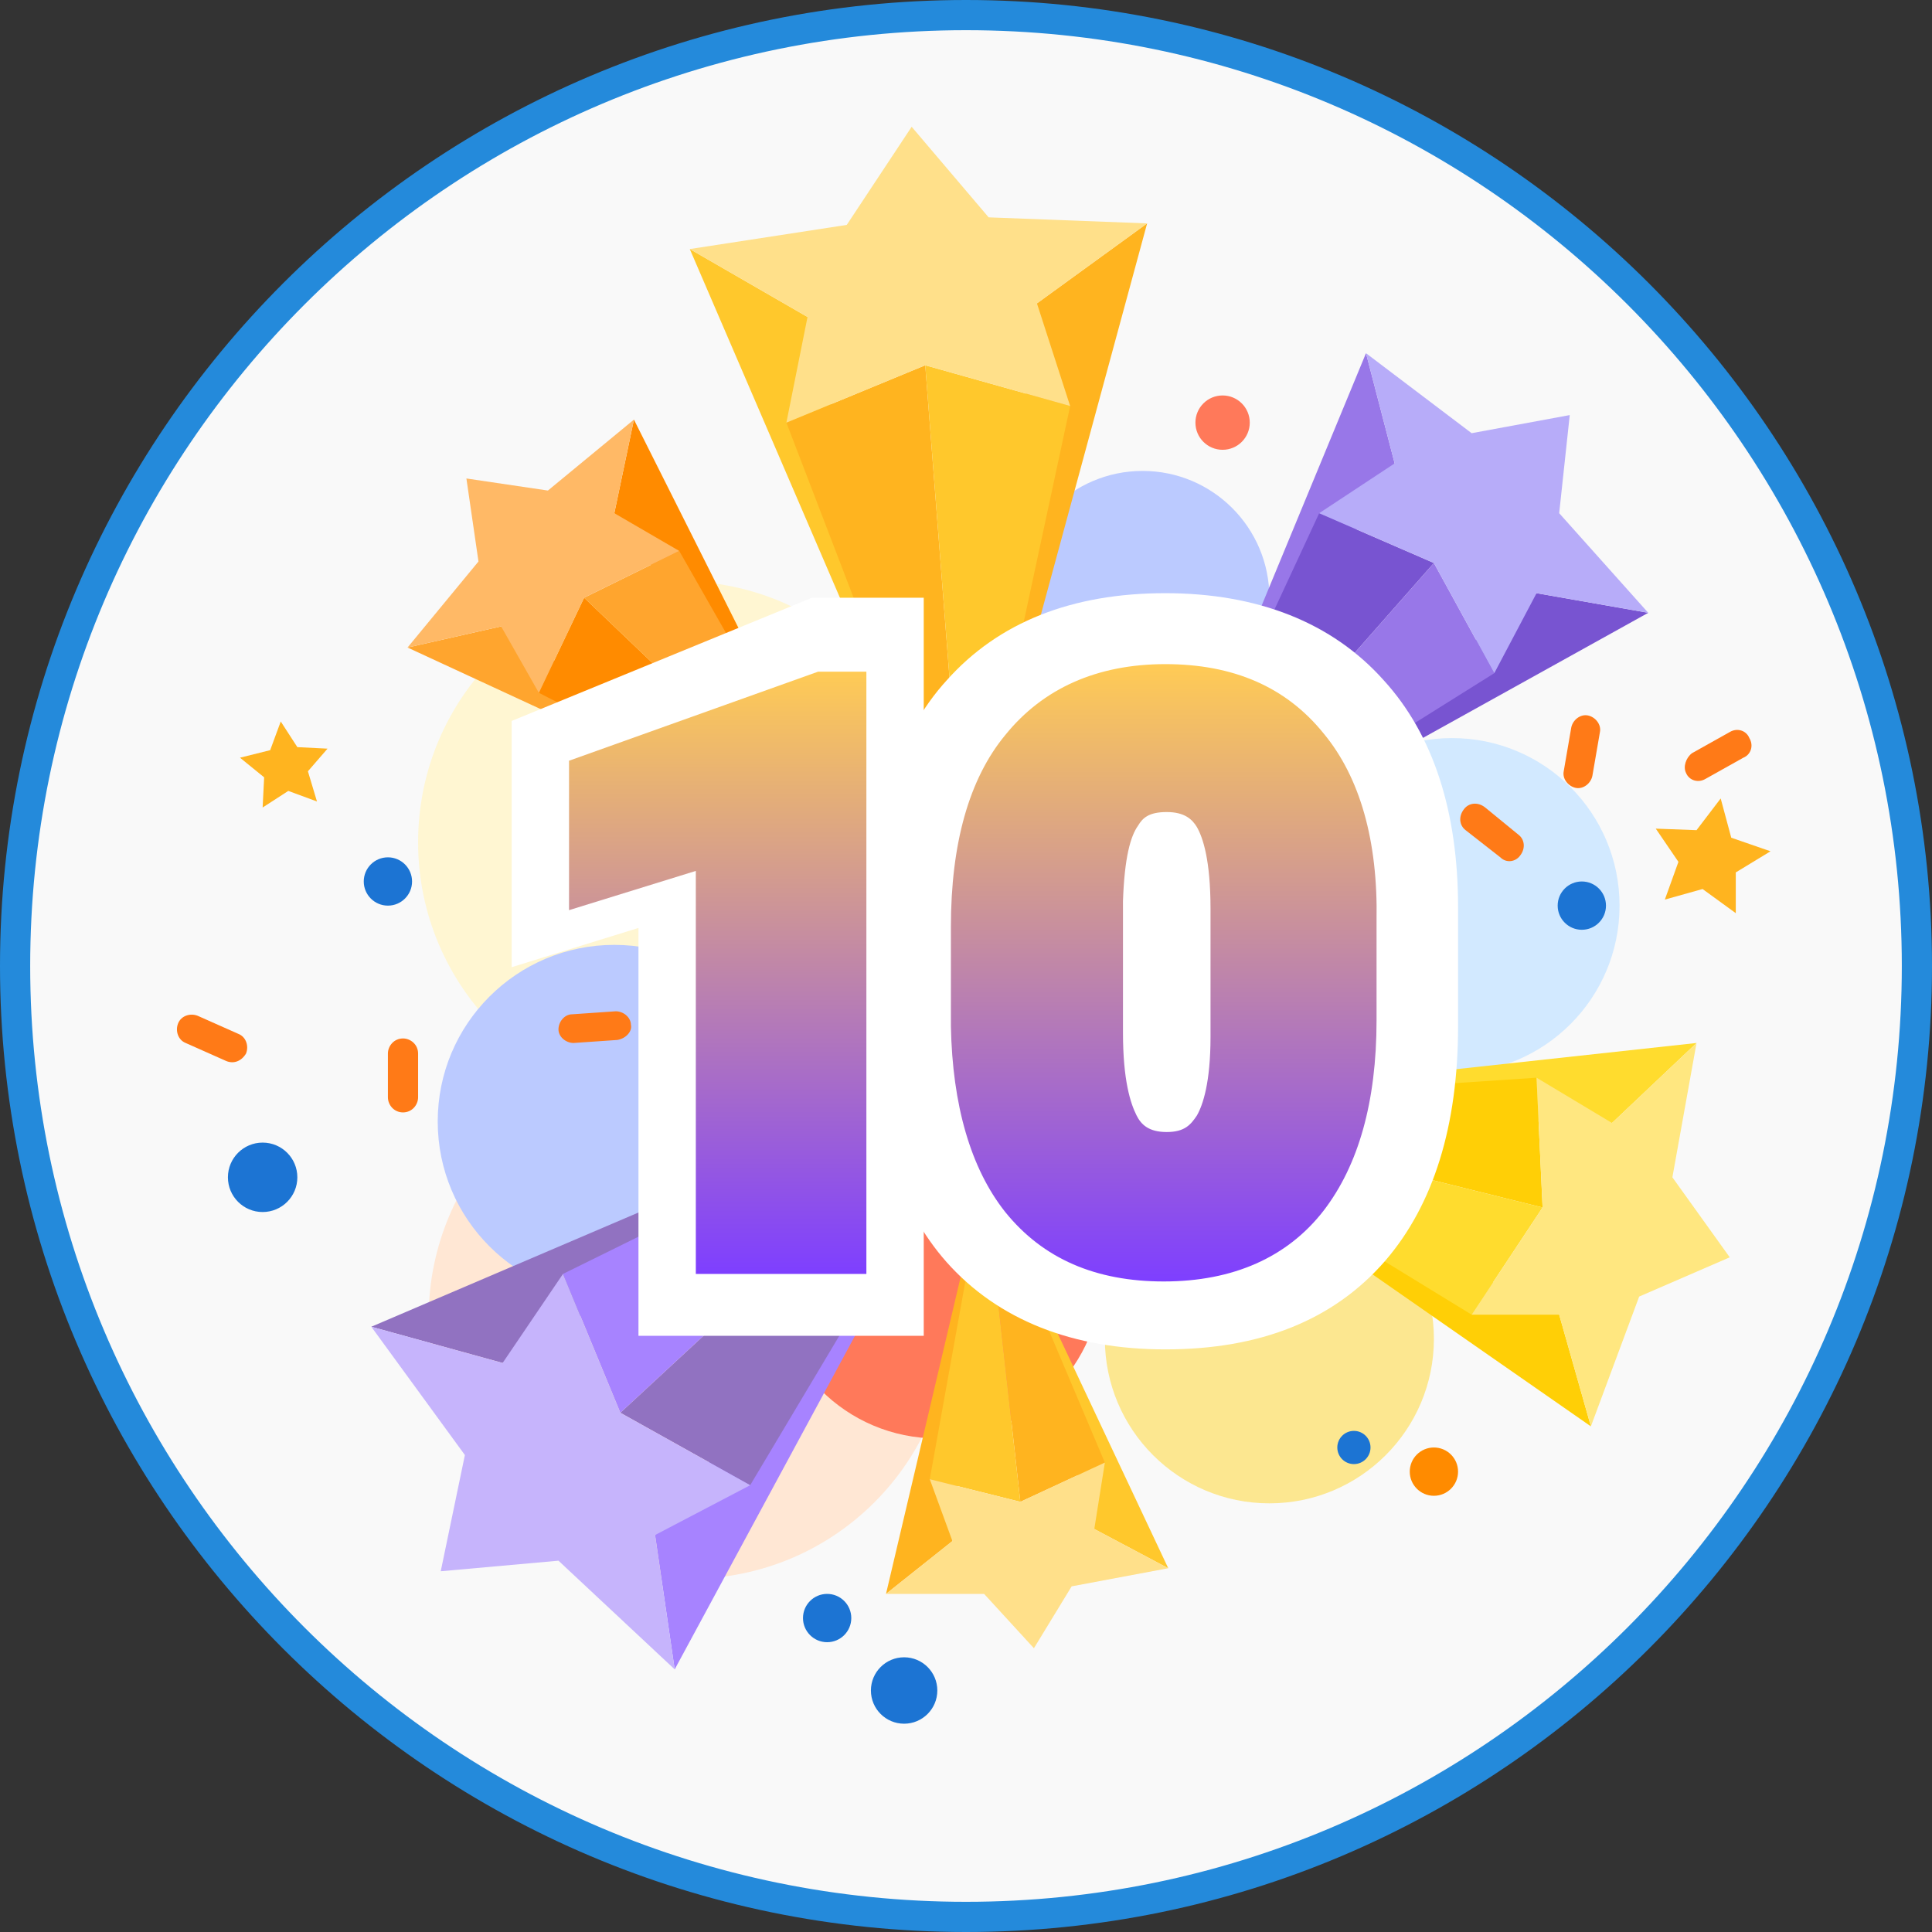 <?xml version="1.0" encoding="utf-8"?>
<!-- Generator: Adobe Illustrator 19.2.1, SVG Export Plug-In . SVG Version: 6.00 Build 0)  -->
<svg version="1.0" id="Layer_1" xmlns="http://www.w3.org/2000/svg" xmlns:xlink="http://www.w3.org/1999/xlink" x="0px" y="0px"
	 width="128px" height="128px" viewBox="0 0 128 128" style="enable-background:new 0 0 128 128;" xml:space="preserve">
<rect x="0" y="0" width="128" height="128" fill="#333333" stroke="none"/>
<style type="text/css">
	.st0{fill:#F9F9F9;}
	.st1{fill:#248ADB;}
	.st2{fill:#BBCAFF;}
	.st3{fill:#FFB41F;}
	.st4{fill:#FF795A;}
	.st5{fill:#FCE790;}
	.st6{fill:#FFF6D2;}
	.st7{fill:#FFE7D4;}
	.st8{fill:#D2E9FF;}
	.st9{fill:#FF7A17;}
	.st10{fill:#1C74D3;}
	.st11{fill:#FF8B00;}
	.st12{fill:#FFC82C;}
	.st13{fill:#FFE08A;}
	.st14{fill:#9172C1;}
	.st15{fill:#A783FF;}
	.st16{fill:#C6B4FC;}
	.st17{fill:#FFCF06;}
	.st18{fill:#FFDC2E;}
	.st19{fill:#FFE780;}
	.st20{fill:#7854D1;}
	.st21{fill:#9877E8;}
	.st22{fill:#B7ACF9;}
	.st23{fill:#FFA52E;}
	.st24{fill:#FFB966;}
	.st25{fill:#FFFFFF;stroke:#FFFFFF;stroke-miterlimit:10;}
	.st26{fill:url(#SVGID_1_);}
	.st27{fill:url(#SVGID_2_);}
</style>
<g>
	<g>
		<path class="st0" d="M64,127C29.3,127,1,98.7,1,64S29.3,1,64,1s63,28.3,63,63S98.7,127,64,127z"/>
		<path class="st1" d="M64,2c34.2,0,62,27.8,62,62s-27.8,62-62,62S2,98.2,2,64S29.8,2,64,2 M64,0C28.7,0,0,28.7,0,64s28.7,64,64,64
			s64-28.7,64-64S99.3,0,64,0L64,0z"/>
	</g>
	<circle class="st2" cx="75.7" cy="39.6" r="8.4"/>
	<polygon class="st3" points="114,52.9 114.7,55.5 117.3,56.4 115,57.8 115,60.5 112.8,58.9 110.3,59.6 111.2,57.1 109.7,54.9 
		112.4,55 	"/>
	<polygon class="st3" points="18.6,47.8 19.7,49.5 21.7,49.6 20.4,51.1 21,53.1 19.1,52.4 17.4,53.5 17.5,51.5 15.9,50.2 17.9,49.7 
			"/>
	<circle class="st4" cx="81" cy="28" r="1.8"/>
	<circle class="st5" cx="84.1" cy="88.7" r="10.9"/>
	<circle class="st6" cx="45" cy="55.8" r="17.3"/>
	<circle class="st7" cx="45.7" cy="87.3" r="17.3"/>
	<circle class="st8" cx="96.2" cy="60" r="11.1"/>
	<circle class="st4" cx="62.1" cy="84.4" r="10.9"/>
	<circle class="st2" cx="40.7" cy="74.3" r="11.7"/>
	<g>
		<path class="st9" d="M15,70.3l-2.7-1.2c-0.5-0.2-0.7-0.8-0.5-1.3h0c0.2-0.5,0.8-0.7,1.3-0.5l2.7,1.2c0.5,0.2,0.7,0.8,0.5,1.3v0
			C16,70.3,15.5,70.5,15,70.3z"/>
		<path class="st9" d="M40.9,68.9L38,69.1c-0.5,0-1-0.4-1-0.9l0,0c0-0.5,0.4-1,0.9-1l2.9-0.2c0.5,0,1,0.4,1,0.9l0,0
			C41.9,68.3,41.5,68.8,40.9,68.9z"/>
		<path class="st9" d="M48,72.5l-1.3-2.6c-0.2-0.5,0-1.1,0.4-1.3l0,0c0.5-0.2,1.1,0,1.3,0.4l1.3,2.6c0.2,0.5,0,1.1-0.4,1.3l0,0
			C48.8,73.2,48.2,73,48,72.5z"/>
		<path class="st9" d="M25.7,72.7v-2.9c0-0.5,0.4-1,1-1h0c0.5,0,1,0.4,1,1v2.9c0,0.5-0.4,1-1,1h0C26.1,73.7,25.7,73.2,25.7,72.7z"/>
		<path class="st9" d="M54.2,69.1l1.6-2.4c0.3-0.4,0.9-0.6,1.3-0.3v0c0.4,0.3,0.6,0.9,0.3,1.3l-1.6,2.4c-0.3,0.4-0.9,0.6-1.3,0.3
			l0,0C54,70.1,53.9,69.5,54.2,69.1z"/>
		<path class="st9" d="M62.5,71.5l2.9-0.2c0.5,0,1,0.4,1,0.9l0,0c0,0.5-0.4,1-0.9,1l-2.9,0.2c-0.5,0-1-0.4-1-0.9l0,0
			C61.5,72,61.9,71.5,62.5,71.5z"/>
	</g>
	<circle class="st10" cx="25.7" cy="58.4" r="1.6"/>
	<circle class="st10" cx="59.9" cy="112" r="2.2"/>
	<circle class="st10" cx="54.8" cy="107.2" r="1.6"/>
	<circle class="st10" cx="17.4" cy="78" r="2.3"/>
	<circle class="st10" cx="104.8" cy="60" r="1.6"/>
	<circle class="st11" cx="95" cy="97.5" r="1.6"/>
	<circle class="st10" cx="89.7" cy="95.9" r="1.1"/>
	<g>
		<polygon class="st3" points="76,14.8 64,59 68.7,20.1 		"/>
		<polygon class="st12" points="53.5,21 45.7,16.5 64,59 		"/>
		<polygon class="st3" points="52.1,28 61.3,24.2 64,59 		"/>
		<polygon class="st12" points="70.9,26.9 61.3,24.2 64,59 		"/>
		<polygon class="st13" points="60.4,8.4 65.5,14.4 76,14.8 68.7,20.1 70.9,26.9 61.3,24.2 52.1,28 53.5,21 45.7,16.5 56.1,14.9 		
			"/>
	</g>
	<g>
		<polygon class="st14" points="24.6,87.9 66.7,69.9 33.3,90.3 		"/>
		<polygon class="st15" points="43.4,101.7 44.7,110.6 66.7,69.9 		"/>
		<polygon class="st14" points="49.7,98.4 41.1,93.6 66.7,69.9 		"/>
		<polygon class="st15" points="37.3,84.4 41.1,93.6 66.7,69.9 		"/>
		<polygon class="st16" points="29.2,104.1 30.8,96.4 24.6,87.9 33.3,90.3 37.3,84.4 41.1,93.6 49.7,98.4 43.4,101.7 44.7,110.6 
			37,103.4 		"/>
	</g>
	<g>
		<polygon class="st17" points="105.4,94.5 74.8,73.2 103.3,87.1 		"/>
		<polygon class="st18" points="106.8,74.4 112.4,69.1 74.8,73.2 		"/>
		<polygon class="st17" points="101.8,71.4 102.2,80 74.8,73.2 		"/>
		<polygon class="st18" points="97.5,87.1 102.2,80 74.8,73.2 		"/>
		<polygon class="st19" points="114.6,83.3 108.6,85.9 105.4,94.5 103.3,87.1 97.5,87.1 102.2,80 101.8,71.4 106.8,74.4 112.4,69.1 
			110.8,78 		"/>
	</g>
	<g>
		<polygon class="st20" points="109.2,40.6 75.7,59.2 101.8,39.3 		"/>
		<polygon class="st21" points="92.4,30.7 90.5,23.4 75.7,59.2 		"/>
		<polygon class="st20" points="87.4,34 95,37.3 75.7,59.2 		"/>
		<polygon class="st21" points="99,44.6 95,37.3 75.7,59.2 		"/>
		<polygon class="st22" points="104,27.5 103.3,34 109.2,40.6 101.8,39.3 99,44.6 95,37.3 87.4,34 92.4,30.7 90.5,23.4 97.5,28.7 		
			"/>
	</g>
	<g>
		<polygon class="st11" points="42,27.8 56.4,56.5 40.7,34 		"/>
		<polygon class="st23" points="33.2,41.5 27,42.9 56.4,56.5 		"/>
		<polygon class="st11" points="35.7,45.9 38.7,39.6 56.4,56.5 		"/>
		<polygon class="st23" points="45,36.5 38.7,39.6 56.4,56.5 		"/>
		<polygon class="st24" points="30.9,31.7 36.3,32.5 42,27.8 40.7,34 45,36.5 38.7,39.6 35.7,45.9 33.2,41.5 27,42.9 31.7,37.2 		
			"/>
	</g>
	<g>
		<polygon class="st3" points="58.7,105.6 65.2,78 63.1,102.1 		"/>
		<polygon class="st12" points="72.5,101.3 77.4,103.9 65.2,78 		"/>
		<polygon class="st3" points="73.2,96.9 67.6,99.5 65.2,78 		"/>
		<polygon class="st12" points="61.6,98 67.6,99.5 65.2,78 		"/>
		<polygon class="st13" points="68.5,109.2 65.2,105.6 58.7,105.6 63.1,102.1 61.6,98 67.6,99.5 73.2,96.9 72.5,101.3 77.4,103.9 
			71,105.1 		"/>
	</g>
	<g>
		<path class="st9" d="M68.3,68.4l-2.9,0c-0.5,0-1-0.4-1-1l0,0c0-0.5,0.4-1,1-1l2.9,0c0.5,0,1,0.4,1,1l0,0
			C69.3,67.9,68.9,68.4,68.3,68.4z"/>
		<path class="st9" d="M91.4,56.4l-2.5,1.4c-0.5,0.3-1.1,0.1-1.3-0.4l0,0c-0.3-0.5-0.1-1.1,0.4-1.3l2.5-1.4c0.5-0.3,1.1-0.1,1.3,0.4
			l0,0C92,55.5,91.9,56.1,91.4,56.4z"/>
		<path class="st9" d="M99.4,56.8L97.1,55c-0.4-0.3-0.5-0.9-0.1-1.4v0c0.3-0.4,0.9-0.5,1.4-0.1l2.2,1.8c0.4,0.3,0.5,0.9,0.1,1.4l0,0
			C100.4,57.1,99.8,57.2,99.4,56.8z"/>
		<path class="st9" d="M79.1,66.1l-1.2-2.6c-0.2-0.5,0-1.1,0.5-1.3h0c0.5-0.2,1.1,0,1.3,0.5l1.2,2.6c0.2,0.5,0,1.1-0.5,1.3l0,0
			C79.9,66.9,79.3,66.6,79.1,66.1z"/>
		<path class="st9" d="M103.6,51.1l0.5-2.9c0.1-0.5,0.6-0.9,1.1-0.8h0c0.5,0.1,0.9,0.6,0.8,1.1l-0.5,2.9c-0.1,0.5-0.6,0.9-1.1,0.8h0
			C103.9,52.1,103.5,51.6,103.6,51.1z"/>
		<path class="st9" d="M112.1,49.9l2.5-1.4c0.5-0.3,1.1-0.1,1.3,0.4v0c0.3,0.5,0.1,1.1-0.4,1.3l-2.5,1.4c-0.5,0.3-1.1,0.1-1.3-0.4
			l0,0C111.5,50.8,111.7,50.2,112.1,49.9z"/>
	</g>
	<g>
		<polygon class="st25" points="34.4,48.1 34.4,63.4 42.8,60.8 42.8,88 60.7,88 60.7,40.1 53.9,40.1 		"/>
		<path class="st25" d="M91.3,45.4c-3.3-3.7-8.1-5.6-14.1-5.6c0,0,0,0,0,0c-6.1,0-10.8,1.9-14.1,5.6c-3.2,3.5-4.8,8.7-4.8,15.2
			l0,7.9c0.1,6.3,1.7,11.3,4.8,14.8c3.3,3.7,8.1,5.6,14.1,5.6c0,0,0,0,0,0c6.2,0,10.9-1.9,14.2-5.7c3.1-3.6,4.7-8.7,4.7-15.2l0-7.9
			C96.1,53.9,94.5,48.9,91.3,45.4z"/>
		<g>
			<linearGradient id="SVGID_1_" gradientUnits="userSpaceOnUse" x1="47.516" y1="44.452" x2="47.516" y2="84.367">
				<stop  offset="0" style="stop-color:#FFCB55"/>
				<stop  offset="1" style="stop-color:#7E3FFF"/>
			</linearGradient>
			<polygon class="st26" points="37.7,50.4 37.7,60.3 46.1,57.7 46.1,84.4 57.4,84.4 57.4,44.5 54.2,44.5 			"/>
			<linearGradient id="SVGID_2_" gradientUnits="userSpaceOnUse" x1="77.229" y1="44.015" x2="77.229" y2="84.862">
				<stop  offset="0" style="stop-color:#FFCB55"/>
				<stop  offset="1" style="stop-color:#7E3FFF"/>
			</linearGradient>
			<path class="st27" d="M87.7,48.6c-2.5-3.1-6-4.6-10.5-4.6c0,0,0,0,0,0c-4.5,0-8.1,1.6-10.6,4.7c-2.4,2.9-3.6,7.2-3.6,12.7l0,6.6
				c0.1,5.2,1.3,9.4,3.6,12.3c2.5,3.1,6,4.6,10.5,4.6c0,0,0,0,0,0c4.6,0,8.2-1.6,10.6-4.7c2.3-3,3.5-7.2,3.5-12.6l0-6.6
				C91.3,55.7,90.1,51.5,87.7,48.6z M77.3,75c-1.2,0-1.7-0.5-2-1.1c-0.4-0.8-0.9-2.3-0.9-5.5l0-8.7c0.1-2.9,0.5-4.3,1-5
				c0.3-0.5,0.7-0.9,1.9-0.9c0,0,0,0,0,0c1.2,0,1.7,0.5,2,1c0.4,0.7,0.9,2.2,0.9,5.4l0,8.5c0,3-0.5,4.5-0.9,5.2
				C78.9,74.5,78.5,75,77.3,75z"/>
		</g>
	</g>
</g>
</svg>
